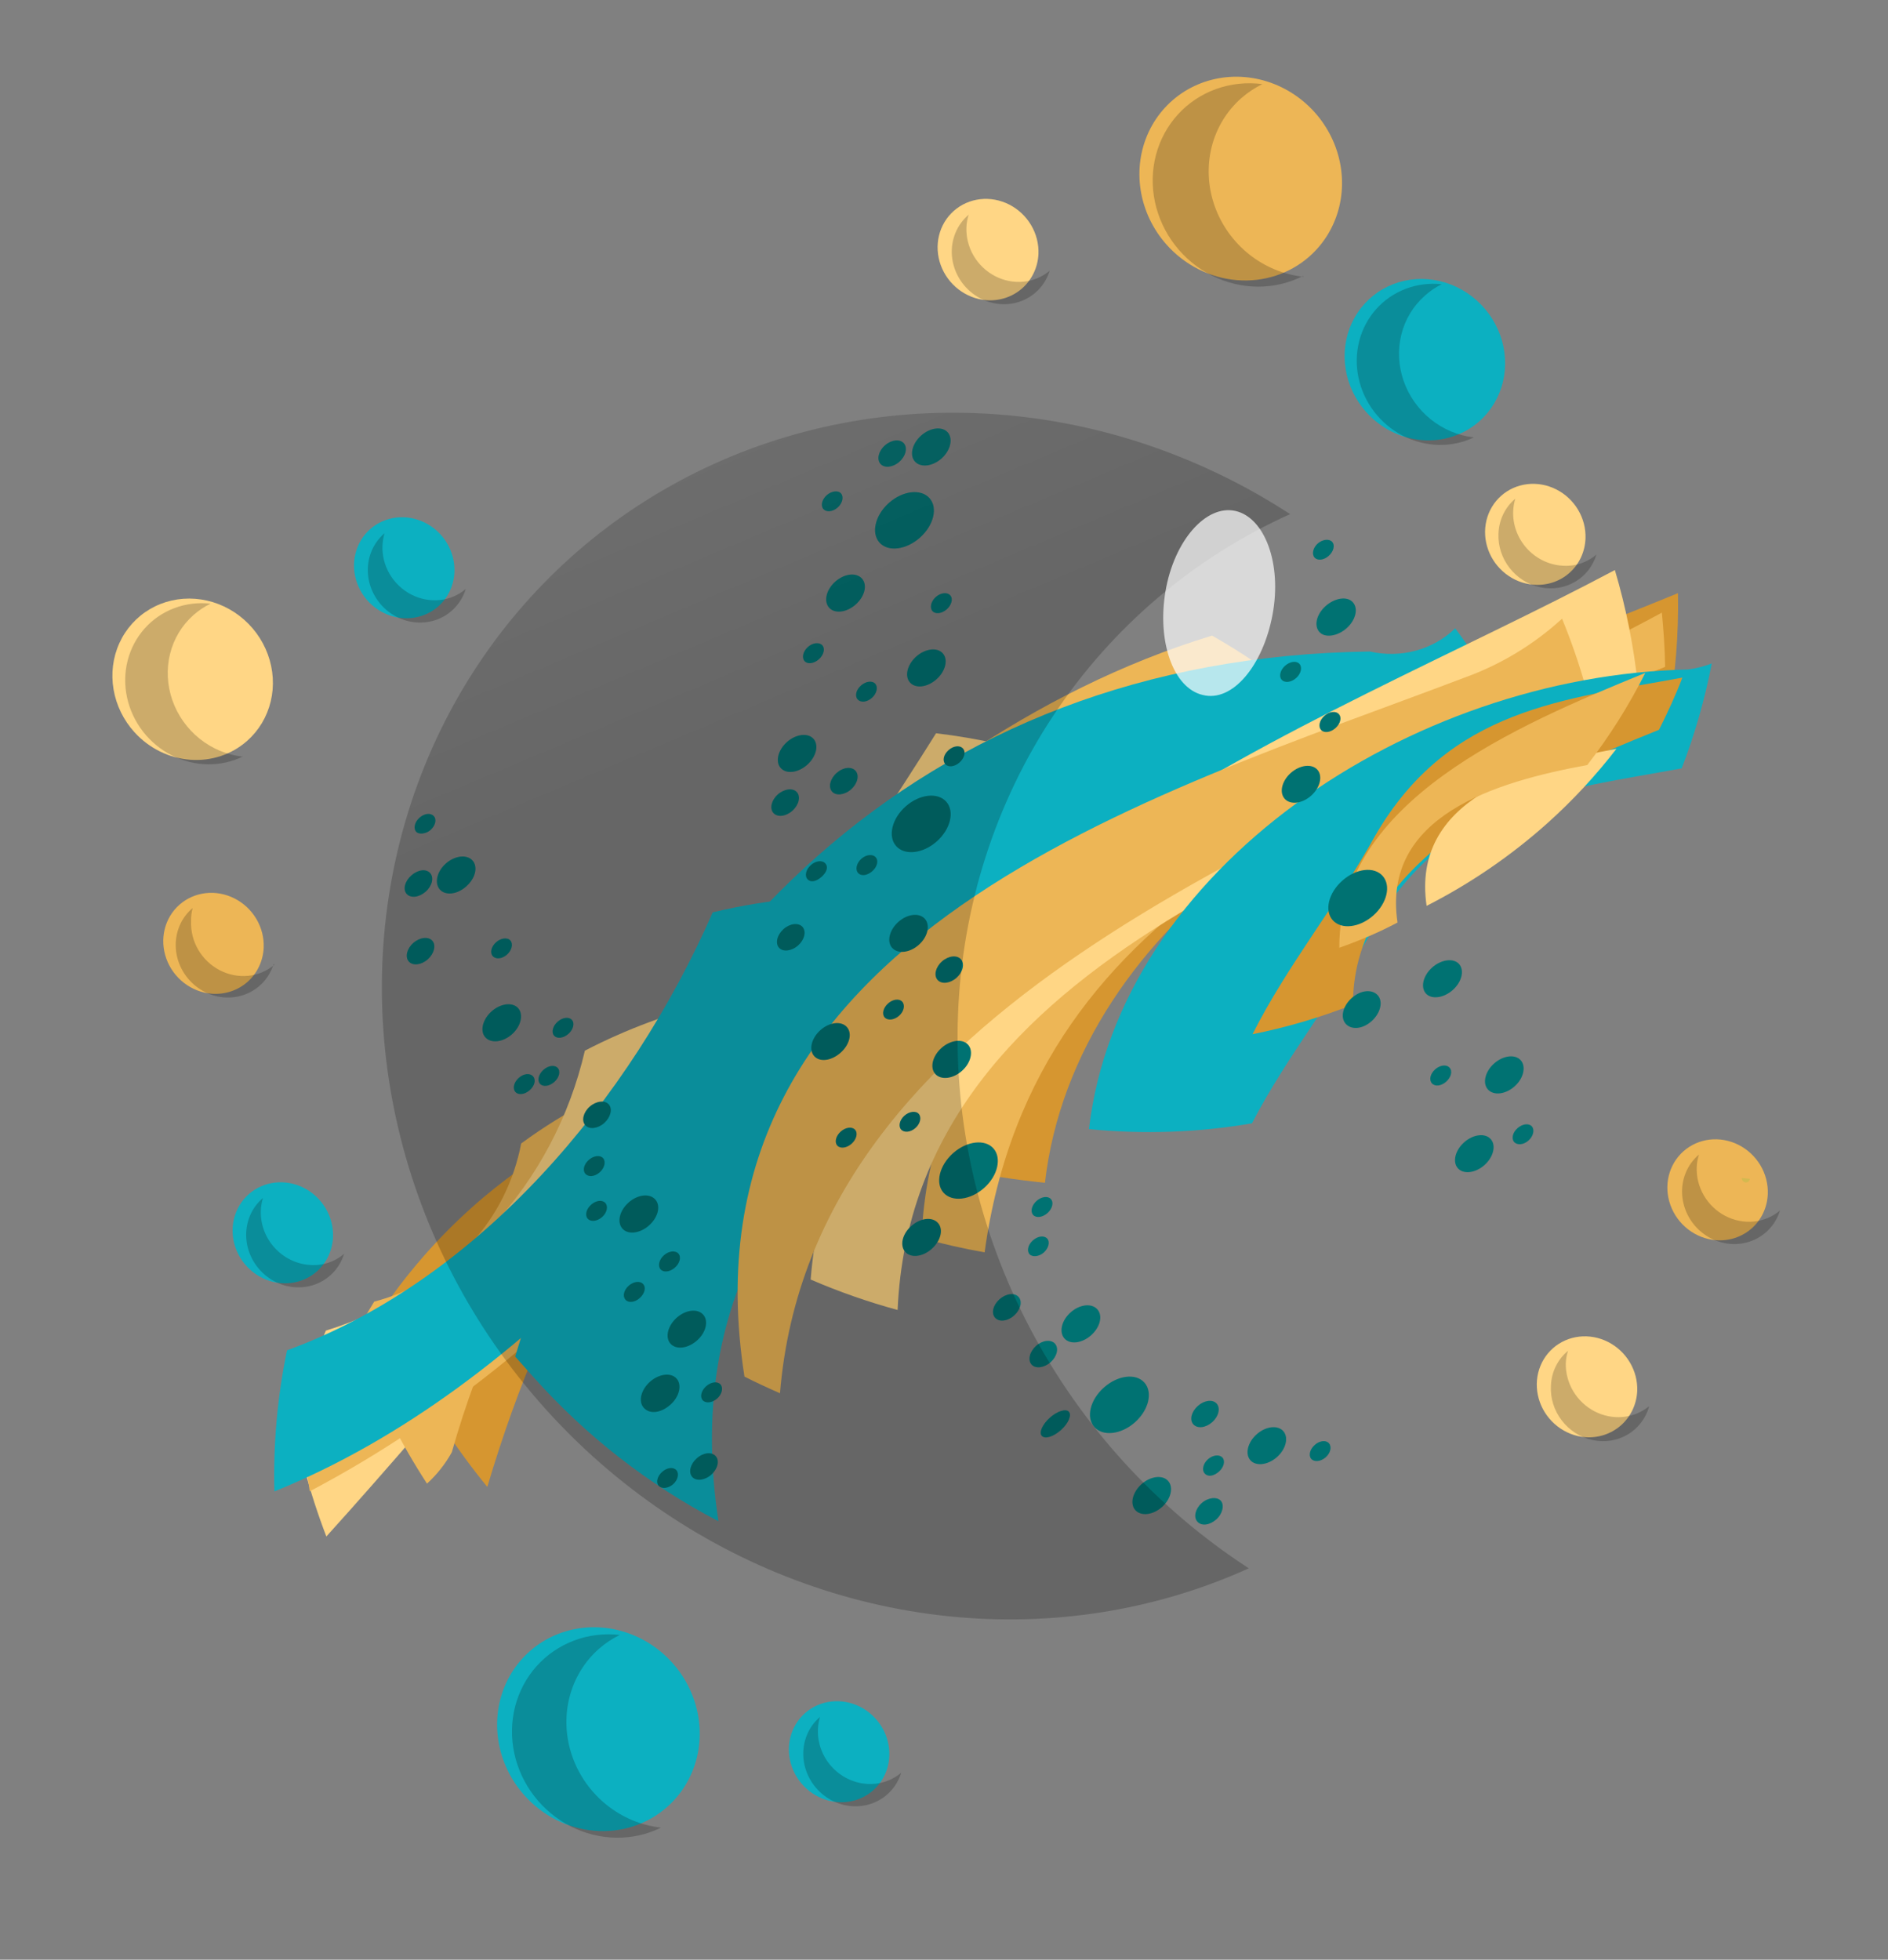 <svg width="2114" height="2194" viewBox="0 0 2114 2194" fill="none" xmlns="http://www.w3.org/2000/svg" xmlns:xlink="http://www.w3.org/1999/xlink">
<rect x="0" y="0" width="2114" height="2194" fill="#808080" stroke="none"/>
<path d="M1500.437,199.951C1500.437,222.944 1493.915,245.42 1481.697,264.537C1469.478,283.654 1452.112,298.554 1431.794,307.354C1411.476,316.152 1389.118,318.454 1367.549,313.968C1345.979,309.484 1326.166,298.412 1310.615,282.153C1295.064,265.895 1284.474,245.181 1280.184,222.631C1275.893,200.08 1278.095,176.706 1286.511,155.464C1294.927,134.222 1309.179,116.066 1327.465,103.292C1345.751,90.518 1367.249,83.7 1389.242,83.7C1418.732,83.7 1447.015,95.948 1467.868,117.749C1488.721,139.55 1500.437,169.119 1500.437,199.951Z" transform="rotate(138.524 1389.242 199.951)" fill="#EDB656"/>
<g opacity="0.2">
<path d="M1404.114,100.913C1419.178,117.307 1429.295,137.973 1433.202,160.336C1437.109,182.699 1434.634,205.77 1426.086,226.673C1417.539,247.575 1403.296,265.386 1385.132,277.884C1366.969,290.382 1345.69,297.016 1323.945,296.957C1314.465,296.908 1305.028,295.624 1295.852,293.137C1307.551,306.521 1322.087,316.851 1338.294,323.303C1354.502,329.753 1371.929,332.145 1389.18,330.285C1406.43,328.425 1423.024,322.365 1437.631,312.591C1452.237,302.817 1464.45,289.602 1473.29,274.003C1482.13,258.405 1487.351,240.858 1488.535,222.77C1489.719,204.681 1486.833,186.555 1480.108,169.843C1473.382,153.131 1463.005,138.299 1449.808,126.536C1436.611,114.773 1420.962,106.407 1404.114,102.107L1404.114,100.913Z" transform="rotate(138.525 1392.323 215.905)" fill="#000000"/>
</g>
<path d="M781.247,1935.861C781.247,1958.854 774.725,1981.33 762.507,2000.447C750.288,2019.564 732.922,2034.466 712.604,2043.264C692.286,2052.062 669.928,2054.364 648.358,2049.88C626.789,2045.394 606.976,2034.322 591.425,2018.063C575.874,2001.805 565.284,1981.091 560.993,1958.541C556.703,1935.99 558.905,1912.616 567.321,1891.374C575.737,1870.132 589.989,1851.976 608.275,1839.202C626.561,1826.428 648.059,1819.61 670.051,1819.61C684.662,1819.578 699.135,1822.564 712.639,1828.395C726.144,1834.226 738.414,1842.788 748.745,1853.589C759.077,1864.39 767.267,1877.218 772.843,1891.336C778.421,1905.455 781.277,1920.586 781.247,1935.861Z" transform="rotate(138.524 670.051 1935.861)" fill="#0CB0C1"/>
<g opacity="0.2">
<path d="M686.361,1838.057C701.331,1854.506 711.357,1875.184 715.196,1897.532C719.036,1919.879 716.522,1942.912 707.964,1963.78C699.406,1984.648 685.181,2002.432 667.051,2014.932C648.921,2027.431 627.682,2034.095 605.964,2034.1C596.56,2034.05 587.198,2032.767 578.1,2030.279C589.931,2043.325 604.5,2053.319 620.656,2059.473C636.813,2065.627 654.117,2067.771 671.202,2065.739C688.288,2063.705 704.688,2057.551 719.109,2047.759C733.53,2037.968 745.579,2024.807 754.304,2009.316C763.029,1993.824 768.192,1976.425 769.386,1958.491C770.58,1940.557 767.772,1922.578 761.184,1905.972C754.596,1889.366 744.408,1874.587 731.424,1862.801C718.439,1851.016 703.013,1842.545 686.361,1838.057Z" transform="rotate(138.525 673.877 1952.27)" fill="#000000"/>
</g>
<path d="M303.781,759.049C304.054,777.321 299.12,795.265 289.608,810.597C280.096,825.929 266.436,837.956 250.366,845.147C234.296,852.338 216.544,854.368 199.367,850.978C182.191,847.588 166.367,838.932 153.91,826.112C141.454,813.292 132.927,796.887 129.415,778.984C125.904,761.082 127.566,742.492 134.191,725.581C140.816,708.67 152.103,694.201 166.617,684.017C181.131,673.833 198.215,668.394 215.695,668.392C238.821,668.389 261.021,677.894 277.501,694.855C293.981,711.817 303.421,734.874 303.781,759.049Z" transform="rotate(138.524 215.706 760.484)" fill="#FFD685"/>
<g opacity="0.2">
<path d="M230.364,681.923C242.259,694.934 250.238,711.31 253.313,729.019C256.388,746.728 254.423,764.991 247.662,781.543C240.901,798.095 229.641,812.209 215.279,822.133C200.917,832.057 184.085,837.356 166.869,837.371C159.16,837.371 151.483,836.328 144.029,834.267C153.41,844.594 164.956,852.501 177.759,857.365C190.562,862.229 204.27,863.917 217.804,862.296C231.337,860.674 244.325,855.788 255.743,848.022C267.162,840.256 276.698,829.823 283.601,817.546C290.503,805.268 294.583,791.482 295.519,777.274C296.454,763.067 294.219,748.826 288.991,735.676C283.763,722.525 275.683,710.824 265.39,701.496C255.097,692.168 242.872,685.467 229.679,681.923L230.364,681.923Z" transform="rotate(138.525 219.878 772.408)" fill="#000000"/>
</g>
<path d="M1683.516,402.419C1683.562,420.643 1678.434,438.472 1668.782,453.648C1659.131,468.823 1645.39,480.664 1629.298,487.671C1613.206,494.678 1595.488,496.536 1578.386,493.01C1561.284,489.483 1545.567,480.731 1533.225,467.862C1520.883,454.992 1512.471,438.583 1509.053,420.713C1505.636,402.842 1507.367,384.313 1514.027,367.471C1520.687,350.63 1531.978,336.233 1546.468,326.103C1560.959,315.973 1577.998,310.566 1595.43,310.566C1618.752,310.566 1641.123,320.236 1657.636,337.455C1674.148,354.673 1683.456,378.036 1683.516,402.419Z" transform="rotate(138.524 1595.43 402.658)" fill="#0CB0C1"/>
<g opacity="0.2">
<path d="M1609.487,324.5C1621.319,337.536 1629.236,353.913 1632.261,371.604C1635.285,389.294 1633.283,407.524 1626.503,424.038C1619.723,440.553 1608.462,454.627 1594.112,464.521C1579.762,474.416 1562.953,479.696 1545.764,479.709C1538.063,479.809 1530.383,478.846 1522.924,476.844C1532.304,487.066 1543.817,494.884 1556.564,499.687C1569.311,504.49 1582.947,506.148 1596.409,504.532C1609.87,502.916 1622.792,498.07 1634.166,490.372C1645.54,482.673 1655.058,472.331 1661.979,460.152C1668.899,447.973 1673.033,434.287 1674.059,420.162C1675.085,406.037 1672.975,391.855 1667.894,378.724C1662.812,365.592 1654.897,353.865 1644.766,344.459C1634.634,335.053 1622.56,328.222 1609.487,324.5Z" transform="rotate(138.525 1598.618 414.816)" fill="#000000"/>
</g>
<path d="M1758.203,557.604C1765.877,565.682 1771.09,575.954 1773.187,587.125C1775.284,598.297 1774.17,609.868 1769.985,620.378C1765.801,630.888 1758.733,639.868 1749.674,646.185C1740.614,652.502 1729.969,655.873 1719.079,655.873C1708.19,655.873 1697.544,652.502 1688.485,646.185C1679.425,639.868 1672.358,630.888 1668.173,620.378C1663.989,609.868 1662.875,598.297 1664.971,587.125C1667.068,575.954 1672.282,565.682 1679.955,557.604C1685.08,552.208 1691.176,547.927 1697.89,545.005C1704.605,542.083 1711.806,540.578 1719.079,540.578C1726.352,540.578 1733.553,542.083 1740.268,545.005C1746.983,547.927 1753.078,552.208 1758.203,557.604Z" transform="rotate(138.524 1719.079 598.226)" fill="#FFD685"/>
<g opacity="0.2">
<path d="M1682.217,561.701C1696.368,561.849 1709.889,567.847 1719.825,578.385C1724.966,583.724 1729.047,590.073 1731.831,597.068C1734.615,604.063 1736.049,611.564 1736.049,619.141C1736.049,626.717 1734.615,634.218 1731.831,641.213C1729.047,648.208 1724.966,654.557 1719.825,659.896C1716.54,663.296 1712.865,666.258 1708.885,668.715C1716.322,668.908 1723.718,667.506 1730.618,664.596C1737.517,661.685 1743.773,657.328 1749.001,651.793C1758.479,641.909 1764.179,628.746 1765.031,614.777C1765.883,600.809 1761.828,586.995 1753.627,575.933C1745.426,564.87 1733.644,557.319 1720.495,554.698C1707.346,552.078 1693.734,554.568 1682.217,561.701Z" transform="rotate(138.517 1723.68 611.207)" fill="#000000"/>
</g>
<path d="M1145.412,238.411C1153.163,246.503 1158.444,256.818 1160.587,268.049C1162.73,279.28 1161.638,290.923 1157.449,301.506C1153.261,312.088 1146.164,321.133 1137.057,327.498C1127.95,333.862 1117.242,337.259 1106.287,337.259C1095.333,337.259 1084.625,333.862 1075.518,327.498C1066.411,321.133 1059.314,312.088 1055.126,301.506C1050.937,290.923 1049.845,279.28 1051.988,268.049C1054.131,256.818 1059.412,246.503 1067.163,238.411C1077.574,227.63 1091.634,221.583 1106.287,221.583C1120.94,221.583 1135.001,227.63 1145.412,238.411Z" transform="rotate(138.524 1106.287 279.421)" fill="#FFD685"/>
<g opacity="0.2">
<path d="M1070.214,243.665C1081.001,243.888 1091.486,247.428 1100.361,253.843C1109.236,260.258 1116.107,269.264 1120.118,279.737C1124.13,290.21 1125.102,301.686 1122.916,312.733C1120.729,323.78 1115.479,333.91 1107.822,341.857C1104.516,345.333 1100.756,348.302 1096.654,350.675C1105.143,350.882 1113.563,349.028 1121.252,345.258C1128.941,341.489 1135.689,335.906 1140.967,328.95C1146.244,321.993 1149.908,313.852 1151.669,305.165C1153.43,296.478 1153.241,287.483 1151.117,278.886C1148.993,270.288 1144.991,262.323 1139.427,255.615C1133.862,248.908 1126.886,243.64 1119.046,240.227C1111.206,236.814 1102.717,235.349 1094.244,235.945C1085.771,236.541 1077.546,239.184 1070.214,243.665Z" transform="rotate(138.517 1111.539 293.253)" fill="#000000"/>
</g>
<path d="M491.636,594.892C499.342,602.957 504.588,613.229 506.711,624.41C508.834,635.59 507.738,647.178 503.563,657.709C499.388,668.239 492.321,677.239 483.254,683.57C474.188,689.902 463.53,693.282 452.626,693.282C441.723,693.282 431.065,689.902 421.998,683.57C412.932,677.239 405.864,668.239 401.689,657.709C397.514,647.178 396.419,635.59 398.542,624.41C400.665,613.229 405.911,602.957 413.617,594.892C418.738,589.533 424.819,585.282 431.512,582.381C438.206,579.48 445.381,577.987 452.626,577.987C459.872,577.987 467.047,579.48 473.74,582.381C480.434,585.282 486.515,589.533 491.636,594.892Z" transform="rotate(138.524 452.626 635.634)" fill="#0CB0C1"/>
<g opacity="0.2">
<path d="M416.353,600.086C427.14,600.31 437.625,603.85 446.499,610.265C455.374,616.68 462.246,625.686 466.257,636.159C470.268,646.632 471.241,658.108 469.054,669.155C466.868,680.202 461.618,690.332 453.961,698.279C450.69,701.696 447.013,704.659 443.02,707.097C451.502,707.268 459.906,705.383 467.574,701.589C475.242,697.795 481.965,692.196 487.217,685.229C492.469,678.263 496.107,670.12 497.845,661.438C499.583,652.756 499.374,643.77 497.235,635.187C495.096,626.603 491.084,618.654 485.515,611.962C479.946,605.271 472.971,600.02 465.136,596.62C457.3,593.219 448.819,591.763 440.355,592.364C431.891,592.966 423.676,595.609 416.353,600.086Z" transform="rotate(138.517 457.681 649.67)" fill="#000000"/>
</g>
<path d="M278.028,1015.31C285.733,1023.375 290.979,1033.647 293.102,1044.828C295.226,1056.009 294.13,1067.597 289.955,1078.127C285.78,1088.658 278.713,1097.658 269.646,1103.99C260.579,1110.321 249.921,1113.701 239.018,1113.701C228.114,1113.701 217.456,1110.321 208.389,1103.99C199.322,1097.658 192.255,1088.658 188.08,1078.127C183.905,1067.597 182.809,1056.009 184.933,1044.828C187.056,1033.647 192.302,1023.375 200.007,1015.31C210.379,1004.545 224.402,998.504 239.018,998.504C253.633,998.504 267.656,1004.545 278.028,1015.31Z" transform="rotate(138.524 239.017 1056.102)" fill="#EDB656"/>
<g opacity="0.2">
<path d="M201.273,1018.68C212.06,1018.903 222.545,1022.444 231.42,1028.859C240.294,1035.274 247.166,1044.279 251.177,1054.752C255.188,1065.225 256.161,1076.701 253.974,1087.748C251.788,1098.796 246.538,1108.925 238.881,1116.872C235.654,1120.77 231.89,1124.143 227.712,1126.882C236.202,1127.089 244.622,1125.235 252.311,1121.465C260,1117.696 266.748,1112.113 272.026,1105.157C277.303,1098.2 280.967,1090.059 282.728,1081.372C284.489,1072.685 284.3,1063.69 282.176,1055.092C280.052,1046.495 276.05,1038.53 270.485,1031.822C264.921,1025.114 257.944,1019.847 250.105,1016.434C242.265,1013.021 233.775,1011.555 225.303,1012.152C216.83,1012.748 208.605,1015.391 201.273,1019.871L201.273,1018.68Z" transform="rotate(138.517 242.598 1069.46)" fill="#000000"/>
</g>
<path d="M355.796,1339.556C363.469,1347.634 368.683,1357.906 370.78,1369.078C372.877,1380.249 371.762,1391.82 367.578,1402.33C363.393,1412.841 356.326,1421.82 347.266,1428.137C338.207,1434.454 327.561,1437.825 316.672,1437.825C305.782,1437.825 295.137,1434.454 286.078,1428.137C277.018,1421.82 269.95,1412.841 265.766,1402.33C261.581,1391.82 260.467,1380.249 262.564,1369.078C264.661,1357.906 269.874,1347.634 277.548,1339.556C282.673,1334.161 288.768,1329.879 295.483,1326.957C302.198,1324.035 309.399,1322.53 316.672,1322.53C323.945,1322.53 331.146,1324.035 337.861,1326.957C344.575,1329.879 350.671,1334.161 355.796,1339.556Z" transform="rotate(138.524 316.672 1380.178)" fill="#0CB0C1"/>
<g opacity="0.2">
<path d="M280.161,1344.348C294.312,1344.496 307.833,1350.494 317.769,1361.032C322.91,1366.37 326.99,1372.72 329.774,1379.714C332.558,1386.709 333.992,1394.21 333.992,1401.786C333.992,1409.363 332.558,1416.864 329.774,1423.859C326.99,1430.853 322.91,1437.202 317.769,1442.541C314.498,1445.958 310.821,1448.922 306.828,1451.359C315.31,1451.531 323.714,1449.645 331.382,1445.851C339.05,1442.057 345.773,1436.458 351.025,1429.492C356.277,1422.525 359.915,1414.382 361.653,1405.7C363.391,1397.018 363.182,1388.032 361.043,1379.449C358.904,1370.865 354.892,1362.916 349.323,1356.225C343.754,1349.533 336.779,1344.282 328.943,1340.882C321.108,1337.481 312.627,1336.025 304.163,1336.626C295.699,1337.228 287.484,1339.871 280.161,1344.348Z" transform="rotate(138.517 321.489 1393.932)" fill="#000000"/>
</g>
<path d="M978.559,1920.397C986.265,1928.462 991.511,1938.734 993.634,1949.915C995.757,1961.095 994.662,1972.683 990.487,1983.214C986.312,1993.744 979.244,2002.744 970.178,2009.075C961.111,2015.407 950.453,2018.787 939.55,2018.787C928.646,2018.787 917.988,2015.407 908.922,2009.075C899.855,2002.744 892.788,1993.744 888.613,1983.214C884.438,1972.683 883.342,1961.095 885.465,1949.915C887.588,1938.734 892.834,1928.462 900.54,1920.397C905.661,1915.038 911.742,1910.786 918.436,1907.886C925.129,1904.985 932.304,1903.492 939.55,1903.492C946.795,1903.492 953.97,1904.985 960.664,1907.886C967.357,1910.786 973.438,1915.038 978.559,1920.397Z" transform="rotate(138.524 939.55 1961.139)" fill="#0CB0C1"/>
<g opacity="0.2">
<path d="M903.932,1925.341C914.718,1925.565 925.203,1929.105 934.078,1935.52C942.953,1941.935 949.825,1950.941 953.836,1961.414C957.847,1971.887 958.82,1983.363 956.633,1994.41C954.446,2005.457 949.197,2015.587 941.539,2023.534C938.268,2026.951 934.592,2029.914 930.599,2032.352C939.08,2032.523 947.485,2030.638 955.153,2026.844C962.821,2023.05 969.544,2017.451 974.796,2010.485C980.048,2003.518 983.685,1995.375 985.423,1986.693C987.161,1978.011 986.953,1969.025 984.814,1960.442C982.675,1951.858 978.663,1943.909 973.094,1937.218C967.525,1930.526 960.549,1925.275 952.714,1921.875C944.879,1918.474 936.397,1917.018 927.934,1917.619C919.47,1918.221 911.255,1920.864 903.932,1925.341Z" transform="rotate(138.517 945.26 1974.925)" fill="#000000"/>
</g>
<path d="M1962.209,1291.318C1969.915,1299.383 1975.161,1309.655 1977.284,1320.836C1979.407,1332.016 1978.312,1343.604 1974.137,1354.135C1969.962,1364.665 1962.894,1373.665 1953.828,1379.996C1944.761,1386.328 1934.103,1389.708 1923.2,1389.708C1912.296,1389.708 1901.638,1386.328 1892.571,1379.996C1883.505,1373.665 1876.438,1364.665 1872.262,1354.135C1868.087,1343.604 1866.992,1332.016 1869.115,1320.836C1871.238,1309.655 1876.484,1299.383 1884.19,1291.318C1889.311,1285.959 1895.392,1281.708 1902.085,1278.807C1908.779,1275.906 1915.954,1274.413 1923.2,1274.413C1930.445,1274.413 1937.62,1275.906 1944.314,1278.807C1951.007,1281.708 1957.088,1285.959 1962.209,1291.318Z" transform="rotate(138.524 1923.2 1332.06)" fill="#EDB656"/>
<path d="M1950.976,1317.455C1951.819,1316.649 1952.92,1316.201 1954.063,1316.201C1955.206,1316.201 1956.308,1316.649 1957.151,1317.455C1957.938,1318.376 1958.374,1319.568 1958.374,1320.803C1958.374,1322.038 1957.938,1323.23 1957.151,1324.15L1950.976,1317.455Z" transform="rotate(138.525 1954.675 1320.176)" fill="#D3B94F"/>
<g opacity="0.2">
<path d="M1887.929,1295.867C1898.716,1296.091 1909.201,1299.631 1918.076,1306.046C1926.951,1312.461 1933.822,1321.467 1937.833,1331.939C1941.845,1342.412 1942.817,1353.888 1940.631,1364.936C1938.444,1375.983 1933.194,1386.112 1925.537,1394.06C1922.231,1397.535 1918.471,1400.504 1914.369,1402.878C1922.858,1403.085 1931.278,1401.23 1938.967,1397.461C1946.656,1393.691 1953.404,1388.109 1958.682,1381.152C1963.959,1374.196 1967.623,1366.054 1969.384,1357.368C1971.145,1348.681 1970.956,1339.686 1968.832,1331.088C1966.708,1322.491 1962.706,1314.525 1957.141,1307.818C1951.577,1301.11 1944.601,1295.843 1936.761,1292.43C1928.921,1289.017 1920.432,1287.551 1911.959,1288.147C1903.486,1288.744 1895.261,1291.386 1887.929,1295.867Z" transform="rotate(138.517 1929.254 1345.456)" fill="#000000"/>
</g>
<path d="M1815.939,1511.734C1823.645,1519.799 1828.891,1530.071 1831.014,1541.252C1833.137,1552.433 1832.042,1564.022 1827.866,1574.552C1823.691,1585.083 1816.624,1594.083 1807.557,1600.414C1798.49,1606.746 1787.832,1610.126 1776.928,1610.126C1766.025,1610.126 1755.366,1606.746 1746.3,1600.414C1737.233,1594.083 1730.165,1585.083 1725.99,1574.552C1721.815,1564.022 1720.72,1552.433 1722.843,1541.252C1724.966,1530.071 1730.212,1519.799 1737.918,1511.734C1748.319,1501.026 1762.331,1495.024 1776.928,1495.024C1791.526,1495.024 1805.538,1501.026 1815.939,1511.734Z" transform="rotate(138.524 1776.928 1552.575)" fill="#FFD685"/>
<g opacity="0.2">
<path d="M1740.716,1516.791C1751.364,1517.206 1761.668,1520.837 1770.384,1527.244C1779.101,1533.651 1785.856,1542.561 1789.834,1552.896C1793.812,1563.232 1794.842,1574.551 1792.8,1585.485C1790.758,1596.42 1785.731,1606.502 1778.327,1614.513C1775.021,1617.989 1771.26,1620.958 1767.158,1623.332C1774.619,1623.603 1782.053,1622.262 1788.995,1619.391C1795.938,1616.52 1802.239,1612.182 1807.504,1606.648C1817.221,1596.82 1823.13,1583.59 1824.102,1569.491C1825.074,1555.391 1821.04,1541.412 1812.771,1530.228C1804.503,1519.045 1792.581,1511.442 1779.286,1508.875C1765.992,1506.307 1752.26,1508.956 1740.716,1516.314L1740.716,1516.791Z" transform="rotate(138.517 1782.48 1565.643)" fill="#000000"/>
</g>
<path d="M373.103,1065.841C694.358,1404.079 1222.98,1404.079 1600.832,1165.308C1615.136,1160.379 1630.082,1157.823 1645.134,1157.732C1649.466,1129.985 1652.254,1101.995 1653.484,1073.906C1252.438,1320.985 795.258,1360.087 410.911,1025.027C400.517,1010.781 387.014,999.388 371.548,991.815C356.082,984.242 339.11,980.712 322.073,981.526C319.754,1003.277 319.754,1023.072 319.754,1044.09C319.754,1049.466 319.754,1055.088 319.754,1060.464C342.949,1056.554 361.273,1052.155 373.103,1065.841Z" transform="rotate(138.15 986.619 1157.49)" fill="#D69630"/>
<path d="M145.142,1113.86C175.367,1204.406 222.82,1287.455 284.577,1357.894C614.576,1263.619 979.898,1195.614 1323.838,1282.769C1351.756,1240.026 1375.136,1194.168 1393.556,1146.022C987.798,1187.758 527.894,1291.852 145.142,1113.86Z" transform="rotate(138.021 769.349 1235.877)" fill="#FFD685"/>
<path d="M1550.889,1122.408C1172.819,1361.498 643.893,1361.498 322.453,1022.808C310.616,1009.104 292.281,1013.509 269.073,1017.425C270.648,1091.499 283.338,1164.844 306.671,1234.734C688.919,1412.154 1148.217,1308.148 1554.369,1266.792C1573.279,1217.904 1586.903,1166.926 1594.985,1114.822C1580.003,1114.938 1565.129,1117.497 1550.889,1122.408Z" transform="rotate(138.113 932.029 1174.182)" fill="#EDB656"/>
<path d="M190.54,1338.344C199.852,1349.194 209.395,1359.798 219.405,1369.908C525.044,1285.08 884.222,1227.377 1178.688,1334.399C1197.694,1312.014 1215.344,1288.376 1231.528,1263.627C887.016,1175.346 521.086,1243.653 190.54,1338.344Z" transform="rotate(137.887 711.035 1296.305)" fill="#EDB656"/>
<path d="M383.826,1428.419C405.198,1430.627 426.803,1432.099 448.641,1432.099C508.12,1432.386 567.359,1424.134 624.732,1407.57C586.532,1387.768 543.969,1379.251 501.557,1382.922C459.144,1386.593 418.462,1402.314 383.826,1428.419Z" transform="rotate(138.047 504.279 1407.098)" fill="#D69630"/>
<path d="M314.277,1426.13C344.801,1434.118 375.848,1439.688 407.159,1442.791C441.692,1416.559 482.311,1400.681 524.707,1396.842C567.101,1393.002 609.691,1401.345 647.955,1420.985C678.981,1411.938 709.329,1400.472 738.747,1386.683C670.479,1355.437 595.895,1342.68 521.767,1349.568C447.641,1356.457 376.318,1382.774 314.277,1426.13Z" transform="rotate(138.079 526.512 1395.271)" fill="#EDB656"/>
<path d="M789.742,1399.72C828.75,1382.118 866.074,1360.62 901.206,1335.52C688.728,1250.246 428.648,1286.512 218.958,1381.832C265.212,1406.857 314.076,1426.1 364.557,1439.171C426.682,1395.685 498.132,1369.294 572.396,1362.403C646.66,1355.512 721.378,1368.341 789.742,1399.72Z" transform="rotate(138.076 560.082 1363.336)" fill="#FFD685"/>
<path d="M152.435,1301.771C199.17,1349.111 252.213,1388.987 309.881,1420.132C518.879,1325.296 779.663,1288.538 992.143,1373.817C1034.647,1342.614 1073.607,1306.352 1108.253,1265.748C815.657,1160.13 457.341,1217.472 152.435,1301.771Z" transform="rotate(138.074 630.345 1314.297)" fill="#0CB0C1"/>
<path d="M529.027,1113.064C911.983,1445.44 1368.523,1406.538 1768.603,1160.72C1768.603,1150.994 1768.603,1141.024 1768.603,1131.056C1768.707,1042.211 1752.685,954.161 1721.399,871.622C1448.585,1291.774 948.313,1049.36 604.462,916.36C564.129,899.862 521.168,891.61 477.889,892.046C458.195,949.024 445.595,1008.438 440.403,1068.811C457.479,1068.114 474.461,1071.776 489.895,1079.482C505.33,1087.19 518.757,1098.712 529.027,1113.064Z" transform="rotate(138.28 1104.504 1112.675)" fill="#0CB0C1"/>
<path d="M1984.363,962.056C1972.995,948.119 1961.163,934.427 1949.331,921.468C1728.931,1117.073 1341.955,1060.591 1105.315,857.897C1097.681,852.694 1089.508,848.428 1080.955,845.183C1044.685,873.186 1011.185,904.969 980.963,940.051C1312.491,1057.901 1670.931,1226.121 1984.363,962.056Z" transform="rotate(138.137 1482.663 973.787)" fill="#D69630"/>
<path d="M1958.099,973.232C1945.089,952.866 1931.147,932.991 1916.277,914.097C1602.383,1179.835 1242.483,1010.283 911.395,892.013C898.151,907.227 885.605,923.176 873.523,939.616C1229.239,1024.024 1674.873,1262.035 1958.099,973.232Z" transform="rotate(138.037 1415.811 1002.044)" fill="#EDB656"/>
<path d="M1944.859,1005.4C1930.401,974.045 1913.797,943.844 1895.177,915.035C1612.179,1203.273 1166.903,965.728 811.471,881.485C785.684,917.039 763.142,955.085 744.145,995.115C1115.595,1086.949 1626.341,1307.841 1944.859,1005.4Z" transform="rotate(138.093 1344.502 1020.381)" fill="#FFD685"/>
<path d="M642.441,911.321C631.064,934.682 620.986,958.723 612.26,983.32C655.682,982.88 698.784,991.192 739.25,1007.809C1084.7,1141.031 1586.624,1385.189 1860.336,963.239C1854.998,949.525 1849.194,936.056 1843.158,922.831C1524.638,1224.049 1013.892,1003.156 642.441,911.321Z" transform="rotate(138.093 1236.299 1055.642)" fill="#EDB656"/>
<path d="M1842.771,876.321C1762.823,906.805 1670.131,921.681 1592.965,949.483C1435.619,1000.453 1332.731,920.706 1219.183,851.934C1183.002,870.44 1148.421,892.227 1115.831,917.048C1124.375,920.285 1132.538,924.54 1140.163,929.729C1376.529,1131.9 1763.055,1187.992 1983.199,993.136C1941.531,947.801 1894.305,908.517 1842.771,876.321Z" transform="rotate(138.206 1549.515 982.79)" fill="#0CB0C1"/>
<path d="M1828.301,864.309C1719.167,986.81 1515.529,917.964 1367.85,864.309C1347.88,872.149 1328.376,880.479 1309.335,890.279C1423.113,959.615 1526.209,1039.73 1683.873,988.28C1761.197,961.085 1854.077,946.14 1934.185,914.779C1900.325,894.787 1864.901,877.901 1828.301,864.309Z" transform="rotate(138.08 1621.76 934.48)" fill="#D69630"/>
<path d="M1826.59,892.55C1773.518,878.486 1719.005,871.351 1664.279,871.305C1626.266,871.32 1588.326,874.834 1550.894,881.806C1641.556,936.995 1760.506,992.428 1826.59,892.55Z" transform="rotate(138.171 1688.742 909.558)" fill="#FFD685"/>
<path d="M1822.187,854.234C1756.001,954.468 1636.405,898.837 1546.301,843.451C1506.324,850.741 1467.067,861.897 1429.027,876.781C1576.723,929.716 1780.385,999.316 1889.533,876.781C1867.703,867.713 1844.945,859.871 1822.187,854.234Z" transform="rotate(138.073 1659.28 894.224)" fill="#EDB656"/>
<path d="M1050.167,582.362C1050.167,596.798 1033.383,608.588 1012.689,608.588C991.996,608.588 975.212,596.798 975.212,582.362C975.212,567.925 991.996,556.376 1012.689,556.376C1033.383,556.376 1050.167,567.925 1050.167,582.362Z" transform="rotate(138.478 1012.689 582.482)" fill="#007272"/>
<path d="M1068.972,922.402C1068.972,936.837 1052.188,948.627 1031.496,948.627C1010.804,948.627 994.021,936.837 994.021,922.402C994.021,907.966 1010.804,896.177 1031.496,896.177C1052.188,896.177 1068.972,907.966 1068.972,922.402Z" transform="rotate(138.479 1031.496 922.402)" fill="#007272"/>
<path d="M1121.826,1310.696C1121.826,1324.892 1105.042,1336.681 1084.349,1336.681C1063.657,1336.681 1047.103,1324.892 1047.103,1310.696C1047.103,1296.501 1063.657,1284.471 1084.349,1284.471C1105.042,1284.471 1121.826,1296.26 1121.826,1310.696Z" transform="rotate(138.478 1084.464 1310.576)" fill="#007272"/>
<path d="M1290.942,1572.978C1290.942,1587.415 1274.157,1598.964 1253.464,1598.964C1232.771,1598.964 1215.987,1587.415 1215.987,1572.978C1215.987,1558.542 1232.771,1546.752 1253.464,1546.752C1274.157,1546.752 1290.942,1558.542 1290.942,1572.978Z" transform="rotate(138.478 1253.464 1572.858)" fill="#007272"/>
<path d="M1557.634,1005.625C1557.634,1020.061 1540.85,1031.61 1520.157,1031.61C1499.465,1031.61 1482.911,1020.061 1482.911,1005.625C1482.911,991.189 1499.465,979.4 1520.157,979.4C1540.85,979.4 1557.634,991.189 1557.634,1005.625Z" transform="rotate(138.478 1520.272 1005.505)" fill="#007272"/>
<path d="M1626.397,1203.94C1626.397,1209.233 1620.65,1213.323 1613.293,1213.323C1605.936,1213.323 1599.958,1209.233 1599.958,1203.94C1599.958,1198.648 1605.936,1194.798 1613.293,1194.798C1620.65,1194.798 1626.397,1198.888 1626.397,1203.94Z" transform="rotate(138.479 1613.178 1204.061)" fill="#007272"/>
<path d="M1718.62,1270.013C1718.62,1275.066 1712.872,1279.156 1705.515,1279.156C1698.158,1279.156 1692.18,1275.066 1692.18,1270.013C1692.18,1264.961 1698.158,1260.63 1705.515,1260.63C1712.872,1260.63 1718.62,1264.961 1718.62,1270.013Z" transform="rotate(138.479 1705.4 1269.893)" fill="#007272"/>
<path d="M1458.454,752.336C1458.454,757.389 1452.476,761.48 1445.118,761.48C1437.761,761.48 1431.782,757.389 1431.782,752.336C1431.782,747.283 1437.761,742.952 1445.118,742.952C1452.476,742.952 1458.454,747.043 1458.454,752.336Z" transform="rotate(138.477 1445.118 752.216)" fill="#007272"/>
<path d="M1502.452,808.174C1502.452,813.467 1496.473,817.558 1489.116,817.558C1481.758,817.558 1475.78,813.467 1475.78,808.174C1475.78,802.88 1481.758,799.03 1489.116,799.03C1496.473,799.03 1502.452,803.121 1502.452,808.174Z" transform="rotate(138.477 1489.116 808.294)" fill="#007272"/>
<path d="M1494.926,615.225C1494.926,620.278 1488.948,624.608 1481.821,624.608C1474.694,624.608 1468.487,620.278 1468.487,615.225C1468.487,610.173 1474.464,606.083 1481.821,606.083C1489.178,606.083 1494.926,610.173 1494.926,615.225Z" transform="rotate(138.479 1481.706 615.345)" fill="#007272"/>
<path d="M945.094,561.367C945.094,566.419 939.117,570.509 931.989,570.509C924.862,570.509 918.655,566.419 918.655,561.367C918.655,556.315 924.632,551.984 931.989,551.984C939.347,551.984 945.094,556.315 945.094,561.367Z" transform="rotate(138.479 931.874 561.247)" fill="#007272"/>
<path d="M1067.299,675.128C1067.299,680.181 1061.321,684.512 1053.963,684.512C1046.606,684.512 1040.627,680.181 1040.627,675.128C1040.627,670.075 1046.606,665.984 1053.963,665.984C1061.321,665.984 1067.299,670.075 1067.299,675.128Z" transform="rotate(138.477 1053.963 675.248)" fill="#007272"/>
<path d="M983.46,774.455C983.46,779.508 977.712,783.598 970.355,783.598C962.998,783.598 957.02,779.508 957.02,774.455C957.02,769.403 962.998,765.072 970.355,765.072C977.712,765.072 983.46,769.162 983.46,774.455Z" transform="rotate(138.479 970.24 774.335)" fill="#007272"/>
<path d="M924.071,731.105C924.071,736.158 918.092,740.489 910.735,740.489C903.377,740.489 897.399,736.158 897.399,731.105C897.399,726.052 903.377,721.961 910.735,721.961C918.092,721.961 924.071,726.052 924.071,731.105Z" transform="rotate(138.477 910.735 731.225)" fill="#007272"/>
<path d="M983.786,968.299C983.786,973.351 977.808,977.682 970.451,977.682C963.094,977.682 957.346,973.351 957.346,968.299C957.346,963.247 963.094,959.157 970.451,959.157C977.808,959.157 983.786,962.766 983.786,968.299Z" transform="rotate(138.479 970.566 968.419)" fill="#007272"/>
<path d="M1081.491,846.561C1081.491,851.854 1075.743,855.944 1068.386,855.944C1061.029,855.944 1055.052,851.854 1055.052,846.561C1055.052,841.268 1061.029,837.419 1068.386,837.419C1075.743,837.419 1081.491,841.509 1081.491,846.561Z" transform="rotate(138.479 1068.271 846.682)" fill="#007272"/>
<path d="M927.197,974.674C927.197,979.97 921.216,984.064 913.855,984.064C906.494,984.064 900.513,979.97 900.513,974.674C900.513,969.377 905.804,966.247 913.855,966.247C921.906,966.247 927.197,969.618 927.197,974.674Z" transform="rotate(138.469 913.855 975.155)" fill="#007272"/>
<path d="M1013.705,1130.487C1013.705,1135.54 1007.728,1139.63 1000.371,1139.63C993.013,1139.63 987.266,1135.54 987.266,1130.487C987.266,1125.435 993.013,1121.104 1000.371,1121.104C1007.728,1121.104 1013.705,1125.435 1013.705,1130.487Z" transform="rotate(138.479 1000.486 1130.367)" fill="#007272"/>
<path d="M960.801,1273.661C960.801,1278.715 954.822,1282.806 947.463,1282.806C940.104,1282.806 934.125,1278.715 934.125,1273.661C934.125,1268.607 940.104,1264.515 947.463,1264.515C954.822,1264.515 960.801,1268.607 960.801,1273.661Z" transform="rotate(138.475 947.463 1273.661)" fill="#007272"/>
<path d="M643.748,1150.671C643.748,1155.725 637.768,1159.816 630.41,1159.816C623.051,1159.816 617.072,1155.725 617.072,1150.671C617.072,1145.617 623.051,1141.526 630.41,1141.526C637.768,1141.526 643.748,1145.617 643.748,1150.671Z" transform="rotate(138.475 630.41 1150.671)" fill="#007272"/>
<path d="M489.051,922.28C489.051,927.573 483.073,931.663 475.716,931.663C468.359,931.663 462.611,927.573 462.611,922.28C462.611,916.987 468.589,913.138 475.716,913.138C482.843,913.138 489.051,918.19 489.051,922.28Z" transform="rotate(138.479 475.831 922.4)" fill="#007272"/>
<path d="M678.661,1305.593C678.661,1310.645 672.913,1314.735 665.556,1314.735C658.199,1314.735 652.221,1310.645 652.221,1305.593C652.221,1300.54 658.199,1296.21 665.556,1296.21C672.913,1296.21 678.661,1300.3 678.661,1305.593Z" transform="rotate(138.479 665.441 1305.473)" fill="#007272"/>
<path d="M681.215,1355.783C681.215,1360.835 675.237,1364.925 667.88,1364.925C660.523,1364.925 654.776,1360.835 654.776,1355.783C654.776,1350.731 660.523,1346.4 667.88,1346.4C675.237,1346.4 681.215,1350.49 681.215,1355.783Z" transform="rotate(138.479 667.995 1355.663)" fill="#007272"/>
<path d="M723.415,1446.187C723.415,1451.48 717.667,1455.57 710.31,1455.57C702.953,1455.57 696.975,1451.48 696.975,1446.187C696.975,1440.894 702.953,1437.045 710.31,1437.045C717.667,1437.045 723.415,1441.135 723.415,1446.187Z" transform="rotate(138.479 710.195 1446.307)" fill="#007272"/>
<path d="M762.905,1412.105C762.905,1417.158 756.927,1421.489 749.569,1421.489C742.211,1421.489 736.233,1417.158 736.233,1412.105C736.233,1407.052 742.211,1402.961 749.569,1402.961C756.927,1402.961 762.905,1407.052 762.905,1412.105Z" transform="rotate(138.477 749.569 1412.225)" fill="#007272"/>
<path d="M810.175,1558.979C810.175,1564.032 804.197,1568.123 796.839,1568.123C789.481,1568.123 783.503,1564.032 783.503,1558.979C783.503,1553.926 789.481,1549.595 796.839,1549.595C804.197,1549.595 810.175,1553.926 810.175,1558.979Z" transform="rotate(138.477 796.839 1558.859)" fill="#007272"/>
<path d="M760.733,1654.914C760.733,1659.966 754.755,1664.056 747.398,1664.056C740.041,1664.056 734.294,1659.966 734.294,1654.914C734.294,1649.862 740.271,1645.531 747.398,1645.531C754.526,1645.531 760.733,1649.862 760.733,1654.914Z" transform="rotate(138.479 747.513 1654.794)" fill="#007272"/>
<path d="M574.874,1061.86C574.874,1066.913 568.896,1071.003 561.769,1071.003C554.641,1071.003 548.434,1066.913 548.434,1061.86C548.434,1056.808 554.412,1052.477 561.769,1052.477C569.126,1052.477 574.874,1056.567 574.874,1061.86Z" transform="rotate(138.479 561.654 1061.74)" fill="#007272"/>
<path d="M600.142,1213.587C600.142,1218.88 594.164,1222.97 586.807,1222.97C579.45,1222.97 573.702,1218.88 573.702,1213.587C573.702,1208.294 579.45,1204.445 586.807,1204.445C594.164,1204.445 600.142,1208.535 600.142,1213.587Z" transform="rotate(138.479 586.922 1213.707)" fill="#007272"/>
<path d="M627.912,1204.532C627.912,1209.586 621.933,1213.678 614.574,1213.678C607.215,1213.678 601.236,1209.586 601.236,1204.532C601.236,1199.478 607.215,1195.387 614.574,1195.387C621.933,1195.387 627.912,1199.478 627.912,1204.532Z" transform="rotate(138.475 614.574 1204.532)" fill="#007272"/>
<path d="M1032.152,1256.016C1032.152,1261.068 1026.175,1265.158 1019.047,1265.158C1011.92,1265.158 1005.713,1261.068 1005.713,1256.016C1005.713,1250.964 1011.69,1246.633 1019.047,1246.633C1026.405,1246.633 1032.152,1250.964 1032.152,1256.016Z" transform="rotate(138.479 1018.932 1255.896)" fill="#007272"/>
<path d="M1180.09,1351.307C1180.09,1356.361 1174.111,1360.452 1166.752,1360.452C1159.393,1360.452 1153.414,1356.361 1153.414,1351.307C1153.414,1346.253 1159.393,1342.161 1166.752,1342.161C1174.111,1342.161 1180.09,1346.253 1180.09,1351.307Z" transform="rotate(138.475 1166.752 1351.307)" fill="#007272"/>
<path d="M1175.891,1395.432C1175.891,1400.486 1170.143,1404.577 1162.784,1404.577C1155.426,1404.577 1149.448,1400.486 1149.448,1395.432C1149.448,1390.379 1155.426,1386.288 1162.784,1386.288C1170.143,1386.288 1175.891,1391.101 1175.891,1395.432Z" transform="rotate(138.476 1162.67 1395.432)" fill="#007272"/>
<path d="M1491.428,1624.777C1491.428,1629.829 1485.45,1633.919 1478.093,1633.919C1470.736,1633.919 1464.988,1629.829 1464.988,1624.777C1464.988,1619.725 1470.736,1615.394 1478.093,1615.394C1485.45,1615.394 1491.428,1619.725 1491.428,1624.777Z" transform="rotate(138.479 1478.208 1624.657)" fill="#007272"/>
<path d="M1372.07,1640.492C1372.07,1645.545 1366.092,1649.876 1358.734,1649.876C1351.377,1649.876 1345.398,1645.545 1345.398,1640.492C1345.398,1635.439 1351.377,1631.349 1358.734,1631.349C1366.092,1631.349 1372.07,1634.477 1372.07,1640.492Z" transform="rotate(138.477 1358.734 1640.612)" fill="#007272"/>
<path d="M1202.05,1594.238C1202.05,1599.325 1192.814,1603.443 1181.73,1603.443C1170.646,1603.443 1161.409,1599.325 1161.409,1594.238C1161.409,1589.152 1170.415,1584.792 1181.73,1584.792C1193.045,1584.792 1202.05,1588.91 1202.05,1594.238Z" transform="rotate(138.366 1181.73 1594.117)" fill="#007272"/>
<path d="M971.283,663.858C971.283,673.482 960.247,681.181 946.682,681.181C933.117,681.181 922.081,673.482 922.081,663.858C922.081,654.234 933.117,646.775 946.682,646.775C960.247,646.775 971.283,654.474 971.283,663.858Z" transform="rotate(138.479 946.682 663.978)" fill="#007272"/>
<path d="M1061.866,747.764C1061.866,757.148 1050.829,764.848 1037.263,764.848C1023.697,764.848 1012.661,757.148 1012.661,747.764C1012.661,738.379 1023.697,730.68 1037.263,730.68C1050.829,730.68 1061.866,738.139 1061.866,747.764Z" transform="rotate(138.477 1037.263 747.764)" fill="#007272"/>
<path d="M917.108,843.484C917.108,852.868 906.071,860.568 892.505,860.568C878.939,860.568 867.902,852.868 867.902,843.484C867.902,834.1 878.939,826.4 892.505,826.4C906.071,826.4 917.108,833.859 917.108,843.484Z" transform="rotate(138.477 892.505 843.484)" fill="#007272"/>
<path d="M1041.792,1045.121C1041.792,1054.504 1030.756,1062.202 1017.192,1062.202C1003.628,1062.202 992.822,1054.504 992.822,1045.121C992.822,1035.739 1003.628,1027.799 1017.192,1027.799C1030.756,1027.799 1041.792,1035.498 1041.792,1045.121Z" transform="rotate(138.479 1017.307 1045.001)" fill="#007272"/>
<path d="M954.339,1165.878C954.339,1175.262 943.302,1182.962 929.736,1182.962C916.17,1182.962 905.363,1175.262 905.363,1165.878C905.363,1156.493 916.17,1149.033 929.736,1149.033C943.302,1149.033 954.339,1156.252 954.339,1165.878Z" transform="rotate(138.477 929.851 1165.998)" fill="#007272"/>
<path d="M1090.264,1186.186C1090.264,1195.57 1079.228,1203.269 1065.663,1203.269C1052.098,1203.269 1041.062,1195.57 1041.062,1186.186C1041.062,1176.803 1052.098,1168.864 1065.663,1168.864C1079.228,1168.864 1090.264,1176.563 1090.264,1186.186Z" transform="rotate(138.479 1065.663 1186.066)" fill="#007272"/>
<path d="M1234.822,1481.993C1234.822,1491.617 1223.786,1499.316 1210.221,1499.316C1196.657,1499.316 1185.621,1491.617 1185.621,1481.993C1185.621,1472.369 1196.657,1464.911 1210.221,1464.911C1223.786,1464.911 1234.822,1472.61 1234.822,1481.993Z" transform="rotate(138.479 1210.222 1482.114)" fill="#007272"/>
<path d="M1443.076,1618.52C1443.076,1627.905 1432.04,1635.605 1418.474,1635.605C1404.908,1635.605 1393.871,1627.905 1393.871,1618.52C1393.871,1609.136 1404.908,1601.436 1418.474,1601.436C1432.04,1601.436 1443.076,1609.136 1443.076,1618.52Z" transform="rotate(138.477 1418.474 1618.52)" fill="#007272"/>
<path d="M1314.235,1674.514C1314.235,1683.897 1303.199,1691.596 1289.634,1691.596C1276.069,1691.596 1265.033,1683.897 1265.033,1674.514C1265.033,1665.131 1276.069,1657.191 1289.634,1657.191C1303.199,1657.191 1314.235,1664.89 1314.235,1674.514Z" transform="rotate(138.479 1289.634 1674.394)" fill="#007272"/>
<path d="M1056.363,1385.205C1056.363,1394.828 1045.558,1402.527 1031.994,1402.527C1018.429,1402.527 1007.394,1394.828 1007.394,1385.205C1007.394,1375.582 1018.429,1368.124 1031.994,1368.124C1045.558,1368.124 1056.363,1375.823 1056.363,1385.205Z" transform="rotate(138.479 1031.879 1385.326)" fill="#007272"/>
<path d="M1709.044,1203.55C1709.044,1212.933 1698.008,1220.632 1684.443,1220.632C1670.879,1220.632 1659.843,1212.933 1659.843,1203.55C1659.843,1194.166 1670.879,1186.227 1684.443,1186.227C1698.008,1186.227 1709.044,1193.926 1709.044,1203.55Z" transform="rotate(138.479 1684.443 1203.429)" fill="#007272"/>
<path d="M1548.75,1130.23C1548.75,1139.611 1537.946,1147.308 1524.384,1147.308C1510.822,1147.308 1500.707,1139.611 1500.707,1130.23C1500.707,1120.849 1511.741,1113.152 1525.304,1113.152C1538.866,1113.152 1548.75,1120.849 1548.75,1130.23Z" transform="rotate(138.482 1524.729 1130.23)" fill="#007272"/>
<path d="M1639.979,1095.772C1639.979,1105.158 1628.941,1112.859 1615.373,1112.859C1601.806,1112.859 1590.308,1105.158 1590.308,1095.772C1590.308,1086.387 1601.346,1078.686 1614.913,1078.686C1628.481,1078.686 1639.979,1086.387 1639.979,1095.772Z" transform="rotate(138.475 1615.143 1095.772)" fill="#007272"/>
<path d="M1675.387,1291.615C1675.387,1300.999 1664.35,1308.699 1650.784,1308.699C1637.218,1308.699 1626.181,1300.999 1626.181,1291.615C1626.181,1282.23 1637.218,1274.53 1650.784,1274.53C1664.35,1274.53 1675.387,1282.23 1675.387,1291.615Z" transform="rotate(138.477 1650.784 1291.615)" fill="#007272"/>
<path d="M1521.124,690.909C1521.124,700.536 1510.085,707.998 1496.517,707.998C1482.948,707.998 1470.989,700.536 1470.989,690.909C1470.989,681.281 1482.028,673.82 1495.597,673.82C1509.165,673.82 1521.124,681.522 1521.124,690.909Z" transform="rotate(138.474 1496.057 690.909)" fill="#007272"/>
<path d="M1481.258,878.02C1481.258,887.403 1470.451,895.103 1456.886,895.103C1443.321,895.103 1432.285,887.403 1432.285,878.02C1432.285,868.636 1443.321,860.937 1456.886,860.937C1470.451,860.937 1481.258,868.636 1481.258,878.02Z" transform="rotate(138.478 1456.771 878.02)" fill="#007272"/>
<path d="M535.189,979.406C535.189,989.029 524.154,996.728 510.82,996.728C497.485,996.728 486.22,989.029 486.22,979.406C486.22,969.783 497.026,962.325 510.82,962.325C524.614,962.325 535.189,970.024 535.189,979.406Z" transform="rotate(138.479 510.705 979.527)" fill="#007272"/>
<path d="M586.463,1145.212C586.463,1154.595 575.427,1162.295 561.862,1162.295C548.297,1162.295 537.261,1154.595 537.261,1145.212C537.261,1135.829 548.297,1127.889 561.862,1127.889C575.427,1127.889 586.463,1135.588 586.463,1145.212Z" transform="rotate(138.479 561.862 1145.092)" fill="#007272"/>
<path d="M739.871,1359.019C739.871,1368.643 728.835,1376.342 715.27,1376.342C701.705,1376.342 690.669,1368.643 690.669,1359.019C690.669,1349.395 701.705,1341.936 715.27,1341.936C728.835,1341.936 739.871,1349.635 739.871,1359.019Z" transform="rotate(138.479 715.27 1359.139)" fill="#007272"/>
<path d="M763.843,1559.914C763.843,1569.297 752.807,1576.997 739.242,1576.997C725.677,1576.997 714.641,1569.297 714.641,1559.914C714.641,1550.531 725.677,1542.591 739.242,1542.591C752.807,1542.591 763.843,1549.328 763.843,1559.914Z" transform="rotate(138.479 739.242 1559.794)" fill="#007272"/>
<path d="M793.527,1488.049C793.527,1497.433 782.49,1505.132 768.925,1505.132C755.36,1505.132 744.554,1497.433 744.554,1488.049C744.554,1478.665 755.36,1470.966 768.925,1470.966C782.49,1470.966 793.527,1478.425 793.527,1488.049Z" transform="rotate(138.478 769.04 1488.049)" fill="#007272"/>
<path d="M805.85,1641.878C805.85,1648.615 798.032,1654.149 788.146,1654.149C778.259,1654.149 770.672,1648.615 770.672,1641.878C770.672,1635.141 778.489,1629.607 788.146,1629.607C797.802,1629.607 805.85,1635.141 805.85,1641.878Z" transform="rotate(138.478 788.261 1641.878)" fill="#007272"/>
<path d="M686.067,1248.075C686.067,1254.812 678.249,1260.345 668.593,1260.345C658.936,1260.345 650.889,1254.812 650.889,1248.075C650.889,1241.338 658.936,1235.804 668.593,1235.804C678.249,1235.804 686.067,1241.338 686.067,1248.075Z" transform="rotate(138.478 668.478 1248.075)" fill="#007272"/>
<path d="M486.163,989.339C486.163,996.077 478.345,1001.371 468.457,1001.371C458.57,1001.371 450.981,996.077 450.981,989.339C450.981,982.601 458.799,977.066 468.457,977.066C478.115,977.066 486.163,982.36 486.163,989.339Z" transform="rotate(138.476 468.572 989.218)" fill="#007272"/>
<path d="M488.493,1064.839C488.493,1071.576 480.676,1077.11 471.019,1077.11C461.362,1077.11 453.315,1071.576 453.315,1064.839C453.315,1058.102 461.362,1052.568 471.019,1052.568C480.676,1052.568 488.493,1058.102 488.493,1064.839Z" transform="rotate(138.478 470.904 1064.839)" fill="#007272"/>
<path d="M896.724,898.517C896.724,905.254 888.907,910.788 879.251,910.788C869.594,910.788 861.547,905.254 861.547,898.517C861.547,891.781 869.364,886.247 879.251,886.247C889.137,886.247 896.724,891.781 896.724,898.517Z" transform="rotate(138.478 879.136 898.517)" fill="#007272"/>
<path d="M962.405,874.606C962.405,881.343 954.588,886.877 944.701,886.877C934.815,886.877 927.227,881.343 927.227,874.606C927.227,867.869 935.045,862.335 944.701,862.335C954.358,862.335 962.405,867.869 962.405,874.606Z" transform="rotate(138.478 944.816 874.606)" fill="#007272"/>
<path d="M1016.411,507.811C1016.411,514.547 1008.594,520.081 998.939,520.081C989.283,520.081 981.466,514.547 981.466,507.811C981.466,501.075 989.283,495.541 998.939,495.541C1008.594,495.541 1016.411,501.075 1016.411,507.811Z" transform="rotate(138.479 998.938 507.811)" fill="#007272"/>
<path d="M1080.354,1085.531C1080.354,1092.268 1072.537,1097.801 1062.881,1097.801C1053.225,1097.801 1045.409,1092.268 1045.409,1085.531C1045.409,1078.795 1053.225,1073.262 1062.881,1073.262C1072.537,1073.262 1080.354,1078.795 1080.354,1085.531Z" transform="rotate(138.479 1062.881 1085.531)" fill="#007272"/>
<path d="M1144.953,1463.679C1144.953,1470.657 1137.136,1475.95 1127.479,1475.95C1117.823,1475.95 1109.776,1470.657 1109.776,1463.679C1109.776,1456.702 1117.823,1451.408 1127.479,1451.408C1137.136,1451.408 1144.953,1456.942 1144.953,1463.679Z" transform="rotate(138.478 1127.364 1463.679)" fill="#007272"/>
<path d="M1185.727,1516C1185.727,1522.737 1177.679,1528.27 1168.023,1528.27C1158.366,1528.27 1150.549,1522.737 1150.549,1516C1150.549,1509.263 1158.366,1503.729 1168.023,1503.729C1177.679,1503.729 1185.727,1509.263 1185.727,1516Z" transform="rotate(138.478 1168.138 1516)" fill="#007272"/>
<path d="M1366.771,1583.2C1366.771,1589.937 1358.953,1595.23 1349.296,1595.23C1339.639,1595.23 1331.822,1589.937 1331.822,1583.2C1331.822,1576.462 1339.639,1570.928 1349.296,1570.928C1358.953,1570.928 1366.771,1576.222 1366.771,1583.2Z" transform="rotate(138.477 1349.296 1583.079)" fill="#007272"/>
<path d="M1371.381,1691.851C1371.381,1698.588 1363.564,1704.121 1353.907,1704.121C1344.25,1704.121 1336.203,1698.106 1336.203,1691.851C1336.203,1685.595 1344.25,1679.58 1353.907,1679.58C1363.564,1679.58 1371.381,1684.633 1371.381,1691.851Z" transform="rotate(138.478 1353.792 1691.851)" fill="#007272"/>
<path d="M902.992,1049.383C902.992,1056.119 894.945,1061.653 885.288,1061.653C875.631,1061.653 867.814,1056.119 867.814,1049.383C867.814,1042.646 875.631,1037.112 885.288,1037.112C894.945,1037.112 902.992,1042.646 902.992,1049.383Z" transform="rotate(138.478 885.403 1049.383)" fill="#007272"/>
<path d="M1067.454,500.556C1067.454,509.94 1056.418,517.639 1042.853,517.639C1029.288,517.639 1018.252,509.94 1018.252,500.556C1018.252,491.173 1029.288,483.233 1042.853,483.233C1056.418,483.233 1067.454,490.932 1067.454,500.556Z" transform="rotate(138.479 1042.853 500.436)" fill="#007272"/>
<g opacity="0.2">
<path d="M1250.959,460.303C1284.061,578.976 1286.121,704.807 1256.923,824.603C1227.723,944.399 1168.341,1053.747 1085.003,1141.181C1001.665,1228.617 897.439,1290.917 783.255,1321.551C669.071,1352.183 549.133,1350.023 436.019,1315.293C467.998,1430.211 527.95,1534.413 609.972,1617.639C691.993,1700.865 793.259,1760.249 903.801,1789.945C1014.343,1819.641 1130.349,1818.625 1240.403,1786.997C1350.457,1755.369 1450.763,1694.221 1531.449,1609.569C1612.135,1524.917 1670.421,1419.681 1700.567,1304.219C1730.713,1188.757 1731.681,1067.049 1703.377,951.075C1675.073,835.101 1618.471,728.857 1539.143,642.804C1459.813,556.751 1360.495,493.854 1250.959,460.303Z" transform="rotate(138.617 1079.967 1135.897)" fill="url(#pf_0_1_927)"/>
</g>
<g opacity="0.7">
<path d="M1447.193,610.16C1466.903,637.718 1446.047,689.001 1401.358,724.946C1356.668,760.892 1303.04,767.602 1283.331,740.283C1263.621,712.964 1283.331,661.442 1329.166,625.736C1375.002,590.03 1427.942,581.882 1447.193,610.16Z" transform="rotate(138.516 1365.176 675.096)" fill="#FFFFFF"/>
</g>
<defs>
<linearGradient id="pf_0_1_927" x1="1236.827" y1="675.425" x2="781.103" y2="2035.102" gradientUnits="userSpaceOnUse">
<stop stop-color="#000000"/>
<stop offset="0.57" stop-color="#000000"/>
<stop offset="0.61" stop-color="#000000"/>
<stop offset="1" stop-color="#404040"/>
</linearGradient>
</defs>
</svg>

